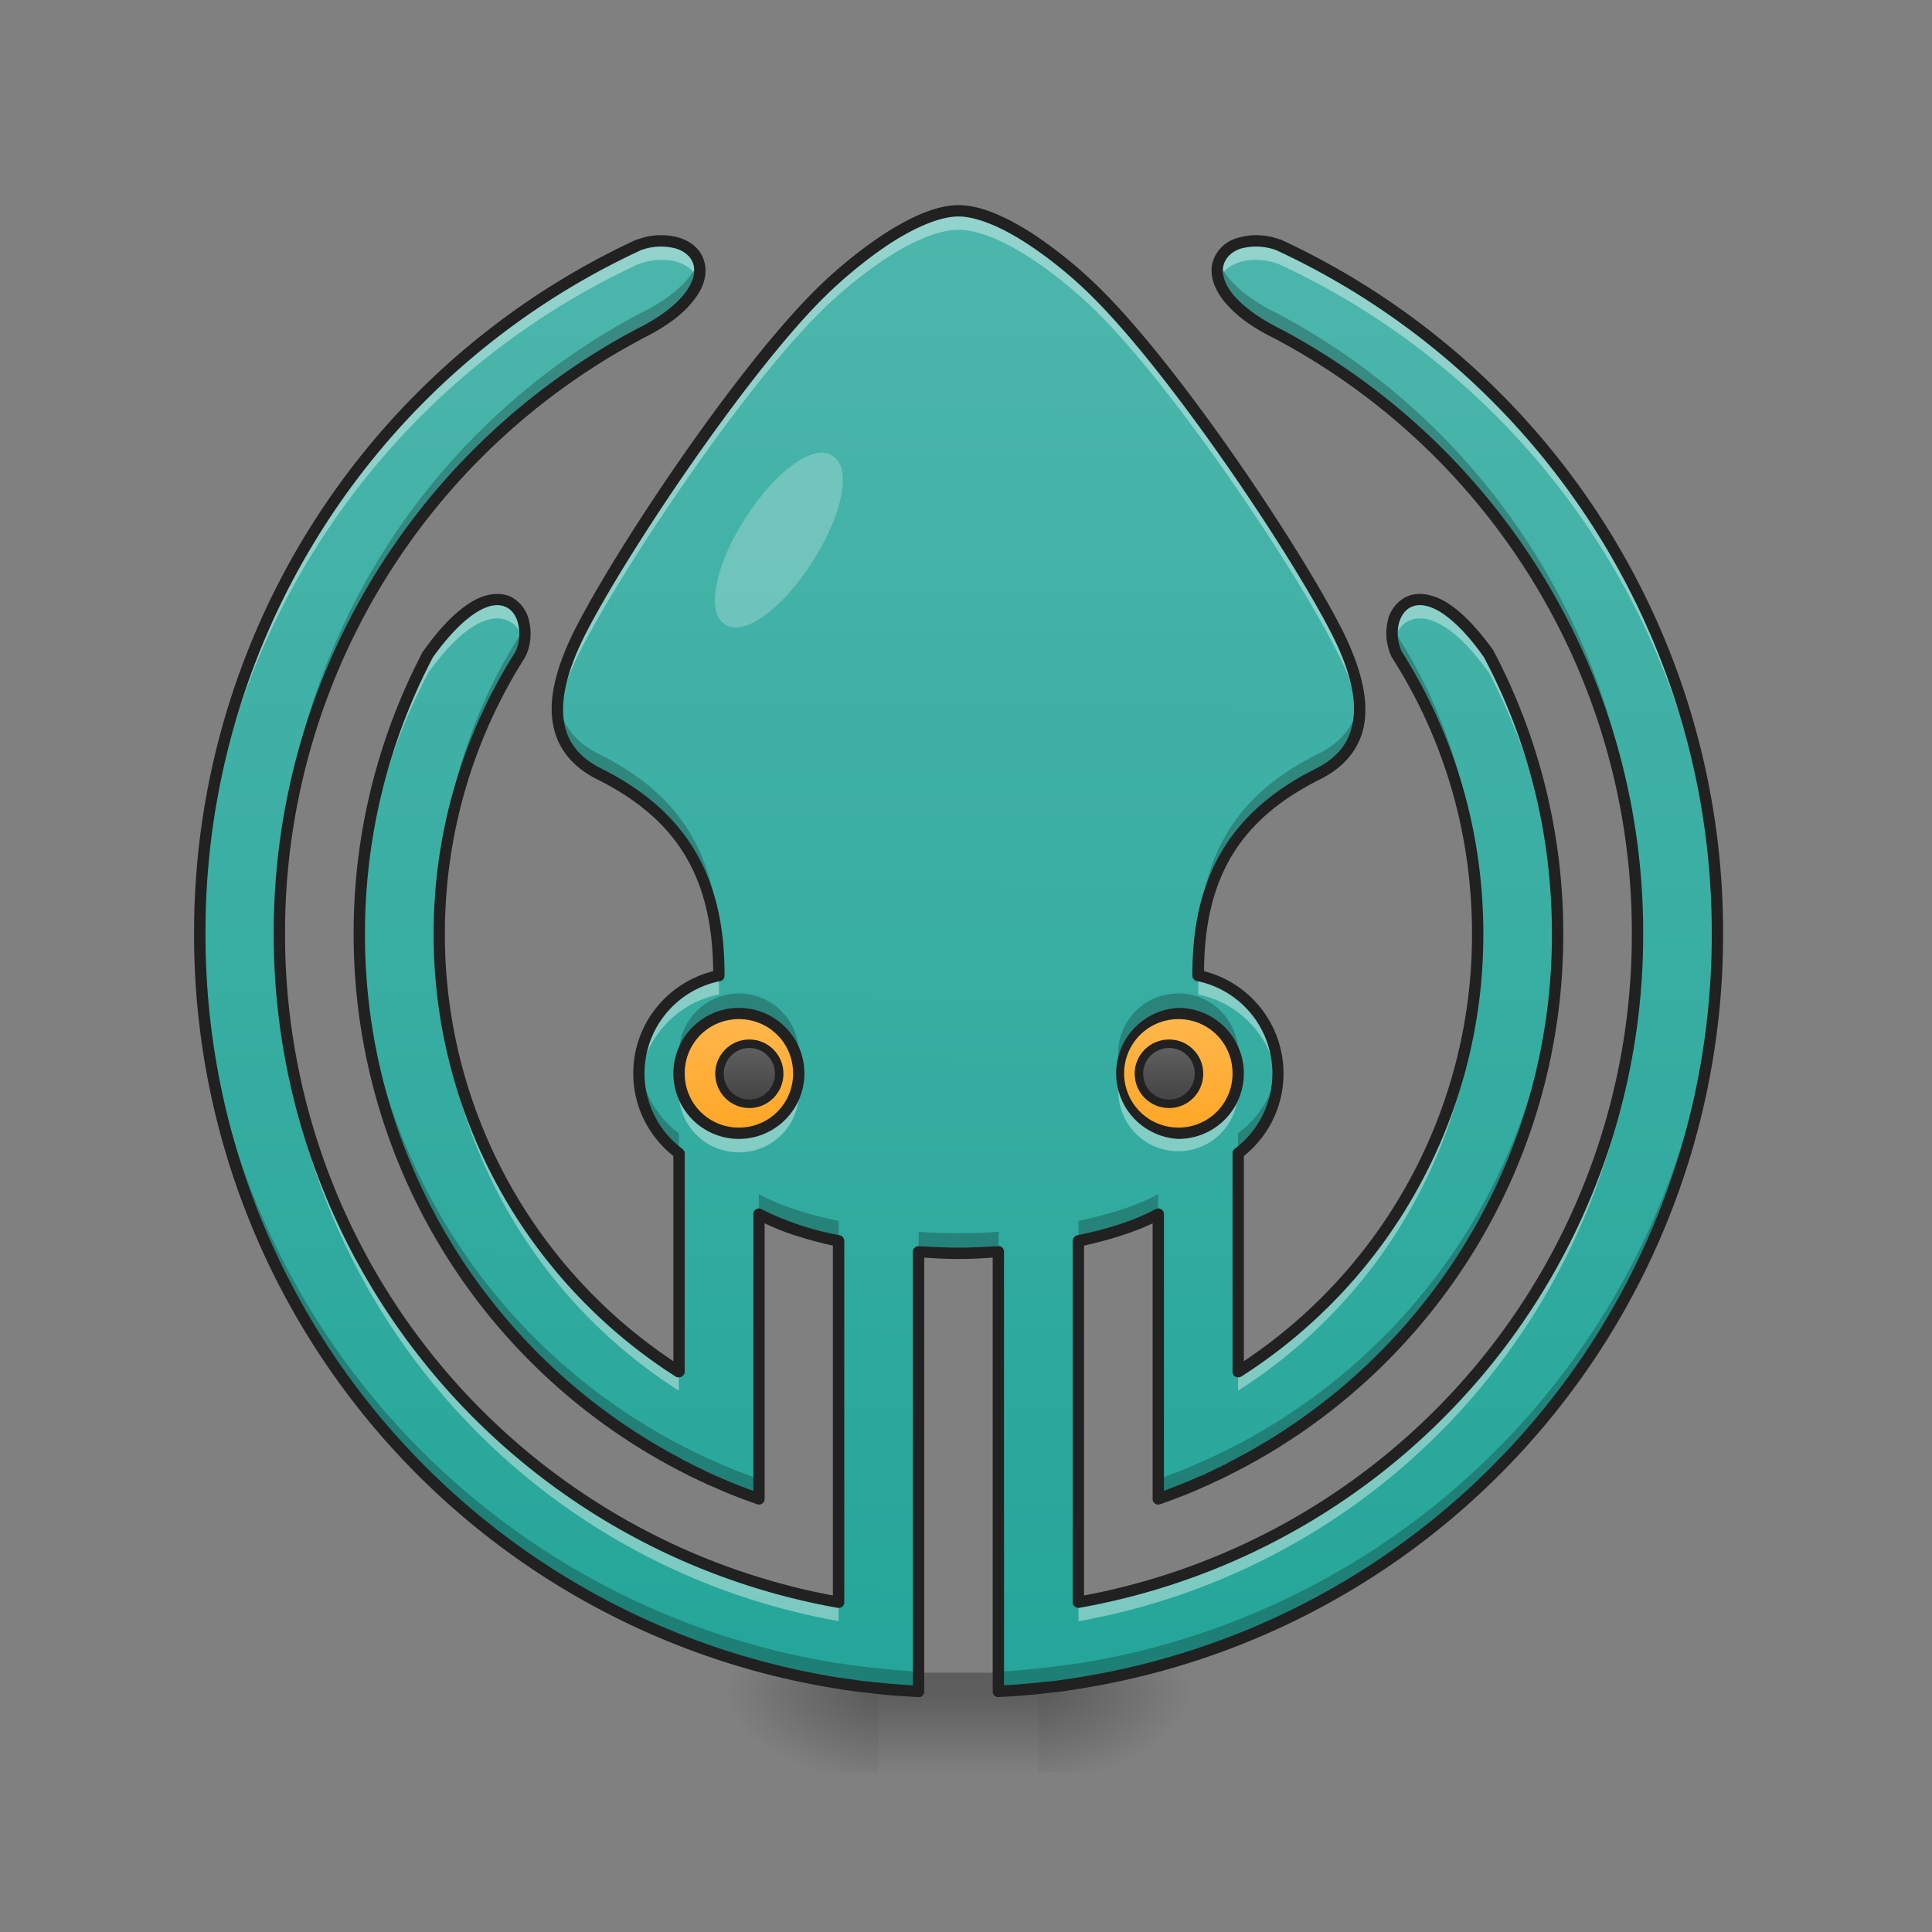 <svg xmlns="http://www.w3.org/2000/svg" width="22pt" height="22pt" viewBox="0 0 22 22"><rect x="0" y="0" width="22" height="22" fill="#808080" stroke="none"/><defs><radialGradient id="a" gradientUnits="userSpaceOnUse" cx="450.909" cy="189.579" fx="450.909" fy="189.579" r="21.167" gradientTransform="matrix(0 -.054 -.097 0 29.927 43.722)"><stop offset="0" stop-opacity=".314"/><stop offset=".222" stop-opacity=".275"/><stop offset="1" stop-opacity="0"/></radialGradient><radialGradient id="b" gradientUnits="userSpaceOnUse" cx="450.909" cy="189.579" fx="450.909" fy="189.579" r="21.167" gradientTransform="matrix(0 .054 .097 0 -8.097 -5.175)"><stop offset="0" stop-opacity=".314"/><stop offset=".222" stop-opacity=".275"/><stop offset="1" stop-opacity="0"/></radialGradient><radialGradient id="c" gradientUnits="userSpaceOnUse" cx="450.909" cy="189.579" fx="450.909" fy="189.579" r="21.167" gradientTransform="matrix(0 -.054 .097 0 -8.097 43.722)"><stop offset="0" stop-opacity=".314"/><stop offset=".222" stop-opacity=".275"/><stop offset="1" stop-opacity="0"/></radialGradient><radialGradient id="d" gradientUnits="userSpaceOnUse" cx="450.909" cy="189.579" fx="450.909" fy="189.579" r="21.167" gradientTransform="matrix(0 .054 -.097 0 29.927 -5.175)"><stop offset="0" stop-opacity=".314"/><stop offset=".222" stop-opacity=".275"/><stop offset="1" stop-opacity="0"/></radialGradient><linearGradient id="e" gradientUnits="userSpaceOnUse" x1="255.323" y1="233.5" x2="255.323" y2="254.667" gradientTransform="matrix(.009 0 0 .043 8.57 9.24)"><stop offset="0" stop-opacity=".275"/><stop offset="1" stop-opacity="0"/></linearGradient><linearGradient id="f" gradientUnits="userSpaceOnUse" x1="195.792" y1="53.583" x2="195.792" y2="85.333" gradientTransform="matrix(.043 0 0 .043 5.003 9.24)"><stop offset="0" stop-color="#ffb74d"/><stop offset="1" stop-color="#ffa726"/></linearGradient><linearGradient id="g" gradientUnits="userSpaceOnUse" x1="195.792" y1="53.583" x2="195.792" y2="85.333" gradientTransform="matrix(.043 0 0 .043 5.003 9.24)"><stop offset="0" stop-color="#ffb74d"/><stop offset="1" stop-color="#ffa726"/></linearGradient><linearGradient id="h" gradientUnits="userSpaceOnUse" x1="960" y1="1695.118" x2="960" y2="215.118" gradientTransform="rotate(.24) scale(.011)"><stop offset="0" stop-color="#26a69a"/><stop offset="1" stop-color="#4db6ac"/></linearGradient><linearGradient id="i" gradientUnits="userSpaceOnUse" x1="195.792" y1="53.583" x2="195.792" y2="85.333" gradientTransform="matrix(.043 0 0 .043 0 9.24)"><stop offset="0" stop-color="#ffb74d"/><stop offset="1" stop-color="#ffa726"/></linearGradient><linearGradient id="j" gradientUnits="userSpaceOnUse" x1="195.792" y1="53.583" x2="195.792" y2="85.333" gradientTransform="matrix(.5 0 0 .5 211.667 34.73)"><stop offset="0" stop-color="#616161"/><stop offset="1" stop-color="#424242"/></linearGradient><linearGradient id="k" gradientUnits="userSpaceOnUse" x1="195.792" y1="53.583" x2="195.792" y2="85.333" gradientTransform="matrix(.5 0 0 .5 100.542 34.73)"><stop offset="0" stop-color="#616161"/><stop offset="1" stop-color="#424242"/></linearGradient></defs><path d="M11.824 19.273h1.82v-.91h-1.82zm0 0" fill="url(#a)"/><path d="M10.004 19.273H8.188v.91h1.816zm0 0" fill="url(#b)"/><path d="M10.004 19.273H8.188v-.91h1.816zm0 0" fill="url(#c)"/><path d="M11.824 19.273h1.82v.91h-1.82zm0 0" fill="url(#d)"/><path d="M10.004 19.047h1.82v1.137h-1.82zm0 0" fill="url(#e)"/><path d="M13.418 11.543a.681.681 0 1 1-.684.68c0-.375.305-.68.684-.68zm0 0" fill="url(#f)"/><path d="M13.418 11.543a.681.681 0 1 1-.684.68c0-.375.305-.68.684-.68zm0 0" fill="url(#g)"/><path d="M10.914 2.398c-.453 0-1.137.504-1.59.957-.91.91-2.273 2.958-2.73 3.868-.453.906-.227 1.363.226 1.59.91.457 1.367 1.136 1.367 2.273v.023a1.136 1.136 0 0 0-.457 2.024v2.488a5.905 5.905 0 0 1-2.726-4.988c0-1.176.336-2.266.922-3.184.215-.457-.242-1.136-1.051 0-.5.95-.781 2.031-.781 3.184a6.801 6.801 0 0 0 3.636 6.039c.012.004.02.012.032.015.015.008.035.02.054.028l.04.023h.007c.02.012.04.02.063.032l.047.023a.957.957 0 0 0 .066.031l.047.024c.023.007.047.02.07.027.156.07.32.137.485.195v-3.246c.25.137.57.239.91.309v4.113a7.714 7.714 0 0 1-6.367-7.613 7.71 7.71 0 0 1 4.093-6.828c1.137-.563.68-1.246 0-1.02a8.624 8.624 0 0 0-5.004 7.848 8.626 8.626 0 0 0 7.278 8.535h.02l.07.012c.011.004.023.004.035.008.027 0 .05.003.078.007.008.004.02.004.031.004l.07.012a.16.16 0 0 1 .043.004c.02 0 .04.004.059.008.168.015.336.03.504.039v-5.008a6.276 6.276 0 0 0 .91 0v5.008a10.362 10.362 0 0 0 .563-.047c.011-.004.027-.004.039-.004a3.08 3.08 0 0 1 .074-.012c.008 0 .02 0 .031-.004a.479.479 0 0 1 .074-.008c.012-.003.028-.003.04-.007l.07-.012h.02a8.623 8.623 0 0 0 7.273-8.535 8.627 8.627 0 0 0-5-7.848c-.684-.226-1.137.457 0 1.02a7.717 7.717 0 0 1 4.093 6.828 7.718 7.718 0 0 1-6.367 7.613v-4.113c.336-.07.66-.172.906-.309v3.246c.168-.058.329-.125.489-.195.023-.008.047-.02.066-.027l.047-.024c.024-.008.043-.02.066-.031l.051-.023c.02-.012.043-.02.063-.032h.004l.043-.023c.02-.008.035-.02.054-.027l.028-.016a6.805 6.805 0 0 0 3.64-6.04 6.853 6.853 0 0 0-.781-3.183c-.812-1.136-1.266-.457-1.055 0a5.89 5.89 0 0 1 .926 3.184 5.9 5.9 0 0 1-2.73 4.988v-2.488a1.136 1.136 0 0 0-.453-2.023v-.024c0-1.137.453-1.816 1.363-2.274.457-.226.683-.683.226-1.59-.453-.91-1.816-2.956-2.726-3.867-.457-.453-1.137-.957-1.594-.957zm-2.5 9.145a.681.681 0 1 1 0 1.363.682.682 0 1 1 0-1.363zm5.004 0a.681.681 0 1 1-.684.68c0-.375.305-.68.684-.68zm0 0" fill="url(#h)"/><path d="M8.414 11.543c.375 0 .684.305.684.68a.684.684 0 0 1-1.368 0c0-.375.305-.68.684-.68zm0 0" fill="url(#i)"/><path d="M10.914 2.398c-.453 0-1.137.504-1.59.957-.91.91-2.273 2.958-2.73 3.868-.2.402-.27.715-.242.96.02-.206.097-.453.242-.745.457-.91 1.82-2.958 2.73-3.868.453-.453 1.137-.953 1.59-.953.457 0 1.137.5 1.594.953.91.91 2.273 2.957 2.726 3.868.149.292.223.539.243.746.027-.246-.04-.559-.243-.961-.453-.91-1.816-2.957-2.726-3.868-.457-.453-1.137-.957-1.594-.957zm-3.367.344a.86.86 0 0 0-.27.043 8.624 8.624 0 0 0-5.004 7.957 8.624 8.624 0 0 1 5.004-7.738c.328-.11.602-.008.676.187.078-.253-.113-.445-.406-.449zm6.734 0c-.293.004-.48.196-.402.45.07-.196.348-.297.676-.188a8.614 8.614 0 0 1 5 7.738v-.11a8.627 8.627 0 0 0-5-7.847.883.883 0 0 0-.274-.043zM5.664 6.828c-.191-.004-.46.16-.789.621-.5.95-.781 2.031-.781 3.184v.105a6.83 6.83 0 0 1 .781-3.074c.613-.86 1.023-.68 1.094-.34.047-.242-.067-.496-.305-.496zm10.5 0c-.234 0-.352.254-.3.496.07-.34.48-.52 1.093.34.48.918.762 1.965.777 3.074.004-.035.004-.07.004-.105a6.853 6.853 0 0 0-.781-3.184c-.332-.46-.602-.625-.793-.62zm.664 3.91a5.904 5.904 0 0 1-2.73 4.883v.215a5.895 5.895 0 0 0 2.73-4.988v-.11zm-11.824 0v.11a5.9 5.9 0 0 0 2.726 4.988v-.215a5.9 5.9 0 0 1-2.726-4.883zm-1.82 0v.11A7.714 7.714 0 0 0 9.55 18.46v-.215a7.718 7.718 0 0 1-6.367-7.508zm15.46 0a7.714 7.714 0 0 1-6.363 7.508v.215a7.718 7.718 0 0 0 6.367-7.613c0-.036-.003-.07-.003-.11zm-10.46.371a1.136 1.136 0 0 0-.903 1.223c.047-.504.418-.91.907-1.008v-.02c0-.066-.004-.132-.004-.195zm5.464 0c-.003.063-.003.13-.003.196v.02c.484.097.855.503.902 1.007.004-.035.008-.07.008-.11 0-.55-.387-1.003-.907-1.113zm-5.91 1.223c-.004.035-.008.07-.008.11 0 .374.305.68.684.68a.681.681 0 0 0 .684-.68.494.494 0 0 0-.012-.11.677.677 0 0 1-.672.574.685.685 0 0 1-.676-.574zm5.004 0a.681.681 0 1 0 1.355.11c0-.04-.003-.075-.007-.11a.677.677 0 0 1-.672.574.679.679 0 0 1-.676-.574zm0 0" fill="#fff" fill-opacity=".392"/><path d="M7.95 2.969c-.06.187-.263.406-.673.605a7.711 7.711 0 0 0-4.093 6.832v.11a7.706 7.706 0 0 1 4.093-6.711c.594-.297.754-.621.672-.836zm5.929 0c-.078.215.078.539.676.836a7.703 7.703 0 0 1 4.09 6.71l.003-.109a7.719 7.719 0 0 0-4.093-6.832c-.41-.199-.614-.418-.676-.605zm-7.91 4.133c-.012.039-.024.082-.043.12a5.888 5.888 0 0 0-.922 3.184v.11c.02-1.13.355-2.18.922-3.067a.545.545 0 0 0 .043-.347zm9.894 0a.57.57 0 0 0 .04.347c.566.887.902 1.938.925 3.067v-.11a5.89 5.89 0 0 0-.926-3.183.727.727 0 0 1-.039-.121zm-9.511.859c-.043.437.16.695.468.851.856.426 1.309 1.055 1.36 2.07h.008v-.023c0-1.136-.458-1.82-1.368-2.273-.25-.125-.433-.32-.468-.625zm9.125 0c-.036.305-.215.5-.47.625-.91.453-1.362 1.137-1.362 2.273v.024h.003c.055-1.016.508-1.645 1.36-2.07.308-.157.515-.415.469-.852zm2.257 2.555a6.802 6.802 0 0 1-3.636 5.93c-.008.003-.02.007-.028.015-.02.008-.035.02-.054.027-.016.008-.028.016-.043.02 0 .004-.004.004-.004.004-.02.011-.043.02-.063.031l-.05.023-.067.032a.239.239 0 0 1-.047.02 5.273 5.273 0 0 1-.555.223v.23c.168-.06.329-.126.489-.196.023-.008.047-.02.066-.027l.047-.024c.024-.008.043-.02.066-.031l.051-.023c.02-.012.043-.02.063-.032h.004l.043-.023c.02-.008.035-.02.054-.027l.028-.016a6.805 6.805 0 0 0 3.64-6.04c0-.038 0-.077-.004-.116zm-13.64.004v.113a6.801 6.801 0 0 0 3.636 6.039c.012.004.02.012.032.015.015.008.035.02.054.028l.04.023h.007c.02.012.04.02.063.032l.047.023a.957.957 0 0 0 .066.031l.047.024c.023.007.047.02.07.027.156.07.32.137.485.195v-.23a5.2 5.2 0 0 1-.485-.192c-.023-.007-.047-.02-.07-.03-.016-.005-.031-.013-.047-.02-.02-.012-.043-.02-.066-.032l-.047-.023c-.024-.012-.043-.02-.063-.031-.004 0-.004 0-.008-.004a.182.182 0 0 1-.039-.02c-.02-.008-.039-.02-.054-.027a6.808 6.808 0 0 1-3.668-5.941zm-1.82 0v.113a8.626 8.626 0 0 0 7.277 8.535h.02l.07.012c.011.004.023.004.035.008.027 0 .05.003.078.007.008.004.02.004.031.004l.07.012a.16.16 0 0 1 .043.004c.02 0 .04.004.059.008.168.015.336.03.504.039v-.227a7.304 7.304 0 0 1-.504-.043c-.02 0-.039-.004-.059-.004-.015-.004-.027-.004-.043-.008-.023 0-.046-.003-.07-.007-.012 0-.023-.004-.031-.004l-.078-.012c-.012 0-.024-.004-.035-.004l-.07-.012h-.02a8.627 8.627 0 0 1-7.278-8.421zm17.28 0a8.624 8.624 0 0 1-7.273 8.421h-.02l-.07.012c-.011 0-.027.004-.039.004l-.074.012c-.012 0-.023.004-.031.004-.027.004-.05.007-.074.007-.012.004-.028.004-.04.008-.019 0-.042.004-.062.004-.164.02-.332.035-.5.043v.227a10.362 10.362 0 0 0 .563-.047c.011-.004.027-.004.039-.004a3.08 3.08 0 0 1 .074-.012c.008 0 .02 0 .031-.004a.479.479 0 0 1 .074-.008c.012-.003.028-.003.04-.007l.07-.012h.02a8.623 8.623 0 0 0 7.273-8.535v-.113zm-11.14.793a.682.682 0 0 0-.672.796.674.674 0 0 1 .672-.566c.34 0 .617.242.672.566a.682.682 0 0 0-.672-.797zm5.004 0a.682.682 0 0 0-.676.796.681.681 0 0 1 .676-.566.68.68 0 0 1 .672.566.681.681 0 0 0-.672-.797zm1.129.796c-.031.329-.2.614-.45.797v.227a1.13 1.13 0 0 0 .458-.91c0-.036-.004-.075-.008-.114zm-7.266 0c-.004.04-.004.079-.004.114 0 .375.18.703.453.91v-.227a1.142 1.142 0 0 1-.449-.797zm1.36 1.489v.226c.25.137.57.239.91.309v-.23c-.34-.071-.66-.169-.91-.305zm4.546 0c-.246.136-.57.234-.906.304v.23c.336-.07.66-.171.906-.308zm-2.726.43v.226a6.276 6.276 0 0 0 .91 0v-.227a6.381 6.381 0 0 1-.91 0zm0 0" fill-opacity=".235"/><path d="M309.607 61.519c4.363 0 7.908 3.545 7.908 7.908 0 4.455-3.545 8-7.908 8-4.454 0-8-3.545-8-8 0-4.363 3.546-7.908 8-7.908zm0 0" transform="matrix(.043 0 0 .043 0 9.24)" fill="url(#j)" stroke-width="2.25" stroke-linecap="round" stroke-linejoin="round" stroke="#212121"/><path d="M10.914 2.336c-.25 0-.539.133-.828.316-.29.188-.578.426-.809.657-.922.921-2.28 2.96-2.742 3.882-.23.465-.293.82-.23 1.094.062.277.25.465.488.586.887.441 1.32 1.086 1.328 2.188-.523.132-.91.601-.91 1.164 0 .382.18.722.457.941V15.5a5.831 5.831 0 0 1-2.602-4.867c0-1.16.336-2.242.914-3.149a.607.607 0 0 0 .047-.402.403.403 0 0 0-.215-.289c-.117-.05-.269-.04-.433.055-.164.097-.352.273-.555.562-.004.004-.004.008-.008.008a6.89 6.89 0 0 0-.789 3.215 6.876 6.876 0 0 0 3.676 6.097c.008.004.02.008.027.016.02.008.036.016.055.027l.043.02.004.004c.023.012.043.02.063.031.02.008.035.016.05.024l.067.03c.015.009.031.016.047.024.023.008.046.02.07.028.16.074.324.136.492.195.02.008.04.004.059-.008a.067.067 0 0 0 .027-.05V13.93c.227.11.496.191.777.254v3.984a7.653 7.653 0 0 1-6.238-7.535A7.647 7.647 0 0 1 7.31 3.859h-.004c.289-.14.484-.293.597-.445.118-.148.153-.3.118-.43-.032-.132-.137-.226-.274-.273a.754.754 0 0 0-.488.016H7.25a8.69 8.69 0 0 0-5.04 7.906 8.686 8.686 0 0 0 7.325 8.597h.004c.008 0 .016.004.02.004l.07.012a.12.12 0 0 1 .039.004l.074.012c.012 0 .024 0 .035.004.024.004.047.004.07.007.016 0 .028.004.044.004.02.004.039.004.062.008.164.02.332.031.504.04a.05.05 0 0 0 .047-.016.065.065 0 0 0 .02-.047V14.32a4.721 4.721 0 0 0 .78 0v4.942c0 .02.008.035.02.047.016.011.031.02.051.015a7.29 7.29 0 0 0 .504-.039c.02-.004.043-.004.062-.008.012 0 .028-.004.04-.004.023-.003.046-.003.074-.007.011-.004.02-.004.03-.004l.08-.012c.01-.004.023-.004.034-.004l.07-.012c.008 0 .012-.004.02-.004h.004a8.689 8.689 0 0 0 7.328-8.597 8.69 8.69 0 0 0-5.039-7.906h-.008a.754.754 0 0 0-.488-.016.406.406 0 0 0-.277.273c-.036.13.004.282.117.43.117.152.308.305.597.445a7.651 7.651 0 0 1 4.059 6.774 7.653 7.653 0 0 1-6.238 7.535v-3.984c.281-.063.554-.145.781-.254v3.14c0 .02.008.04.027.051.016.012.04.016.059.008.168-.059.332-.121.492-.195.02-.008.043-.02.067-.028l.046-.023.067-.031a.635.635 0 0 0 .05-.024c.024-.012.044-.02.063-.031 0 0 .004 0 .008-.004.012-.008.027-.012.039-.02.02-.011.039-.02.055-.027a.117.117 0 0 1 .03-.016c0-.003.005-.003.005-.003a6.868 6.868 0 0 0 3.668-6.094 6.89 6.89 0 0 0-.79-3.215c0-.004-.003-.004-.003-.008-.207-.289-.39-.465-.555-.562-.168-.094-.316-.106-.433-.055a.398.398 0 0 0-.22.289.633.633 0 0 0 .048.402c.582.907.914 1.985.914 3.149a5.837 5.837 0 0 1-2.598 4.867v-2.336a1.203 1.203 0 0 0-.453-2.105c.004-1.102.441-1.747 1.328-2.188.238-.121.426-.309.488-.586.059-.273-.004-.629-.234-1.094-.461-.921-1.82-2.96-2.742-3.882a5.122 5.122 0 0 0-.805-.657c-.289-.183-.578-.316-.832-.316zm0 .129c.203 0 .484.117.762.297.281.18.562.414.785.64.898.899 2.27 2.95 2.719 3.848.222.445.273.773.218 1.008-.05.234-.203.39-.418.496-.925.465-1.402 1.18-1.402 2.332v.023c0 .032.024.059.055.063a1.073 1.073 0 0 1 .426 1.91.063.063 0 0 0-.024.05v2.49c0 .023.012.042.031.054.024.011.047.011.067 0a5.967 5.967 0 0 0 2.758-5.043c0-1.184-.34-2.285-.93-3.215a.49.49 0 0 1-.035-.305c.023-.097.074-.172.148-.203.07-.031.172-.031.313.05.14.083.316.247.511.524.497.938.774 2.008.774 3.149a6.741 6.741 0 0 1-3.688 6.023c-.011.008-.027.016-.039.024h-.008c-.019.011-.039.023-.058.03-.016.009-.035.017-.05.024-.024.012-.044.024-.067.032-.016.007-.032.015-.043.023-.024.008-.047.02-.07.027-.13.059-.262.11-.395.16v-3.152a.062.062 0 0 0-.031-.054c-.02-.012-.043-.012-.067 0-.238.128-.554.23-.89.296a.072.072 0 0 0-.051.067v4.113c0 .02.008.035.023.047.016.012.035.02.051.016a7.78 7.78 0 0 0 6.422-7.676 7.777 7.777 0 0 0-4.129-6.887c-.277-.137-.453-.281-.555-.41-.097-.129-.117-.238-.093-.32.023-.082.09-.149.191-.184a.666.666 0 0 1 .406.016 8.557 8.557 0 0 1 4.961 7.785 8.556 8.556 0 0 1-7.222 8.469c-.008.003-.012.003-.02.003l-.07.012c-.012 0-.024.004-.035.004l-.075.012c-.011 0-.023.004-.035.004a.43.43 0 0 1-.07.008c-.012.003-.027.003-.04.003a7.645 7.645 0 0 1-.492.043v-4.937a.065.065 0 0 0-.019-.047c-.012-.012-.031-.02-.047-.016-.164.008-.316.016-.453.016s-.289-.008-.45-.016a.05.05 0 0 0-.046.016.056.056 0 0 0-.023.047v4.937a7.958 7.958 0 0 1-.43-.035c-.02 0-.04-.004-.063-.008-.011 0-.023 0-.039-.003a.43.43 0 0 1-.07-.008c-.012 0-.02-.004-.031-.004l-.075-.012c-.015 0-.027-.004-.039-.004l-.07-.012h-.015a8.56 8.56 0 0 1-7.223-8.472A8.55 8.55 0 0 1 7.3 2.848a.654.654 0 0 1 .403-.016c.106.035.172.102.195.184.02.082 0 .191-.097.32-.098.129-.274.273-.551.41a7.773 7.773 0 0 0-4.133 6.887 7.784 7.784 0 0 0 6.422 7.676.07.07 0 0 0 .055-.016.065.065 0 0 0 .02-.047v-4.113a.067.067 0 0 0-.052-.067 3.31 3.31 0 0 1-.89-.296.06.06 0 0 0-.063 0 .062.062 0 0 0-.03.054v3.153a6.05 6.05 0 0 1-.4-.16c-.023-.008-.042-.02-.066-.028l-.047-.023a.466.466 0 0 1-.062-.032H8l-.047-.023c-.023-.008-.043-.02-.062-.031h-.004l-.043-.024c-.016-.008-.035-.015-.055-.027l-.023-.012s-.004 0-.004-.004a6.737 6.737 0 0 1-3.606-5.98c0-1.14.282-2.211.774-3.149.199-.277.375-.441.515-.523.14-.082.242-.082.313-.05.07.03.125.105.144.202a.488.488 0 0 1-.03.305 5.98 5.98 0 0 0-.934 3.215 5.967 5.967 0 0 0 2.757 5.043c.02.011.047.011.067 0 .02-.012.035-.031.035-.055v-2.488c0-.02-.012-.04-.027-.051a1.072 1.072 0 0 1 .43-1.91c.03-.004.05-.031.05-.063v-.023c0-1.152-.473-1.867-1.398-2.332-.215-.106-.372-.262-.422-.496-.051-.235 0-.563.222-1.008.45-.898 1.82-2.95 2.715-3.848.227-.226.508-.46.785-.64.282-.18.559-.297.762-.297zm-2.5 9.012a.746.746 0 1 0 0 1.492.746.746 0 0 0 0-1.492zm5.004 0a.747.747 0 0 0 0 1.492.746.746 0 1 0 0-1.492zm-5.004.128c.344 0 .617.274.617.618a.614.614 0 0 1-.617.617.614.614 0 0 1-.617-.617c0-.344.273-.618.617-.618zm5.004 0c.344 0 .617.274.617.618a.614.614 0 0 1-.617.617.617.617 0 1 1 0-1.235zm-5.422 5.13zm.012.003l.004.004-.004-.004zm-.067.114h0zm.012.003c.004 0 0 0 0 0zm0 0" fill="#212121"/><path d="M8.469 5.93l.031-.047c.328-.516.762-.828.969-.7l.02.016c.206.13.109.656-.223 1.172l-.028.047c-.332.516-.765.828-.972.7l-.02-.016c-.203-.13-.105-.657.223-1.172zm0 0" fill="#fff" fill-opacity=".235"/><path d="M198.436 61.519c4.363 0 7.908 3.545 7.908 7.908 0 4.455-3.545 8-7.908 8-4.364 0-7.909-3.545-7.909-8 0-4.363 3.545-7.908 7.909-7.908zm0 0" transform="matrix(.043 0 0 .043 0 9.24)" fill="url(#k)" stroke-width="2.25" stroke-linecap="round" stroke-linejoin="round" stroke="#212121"/></svg>